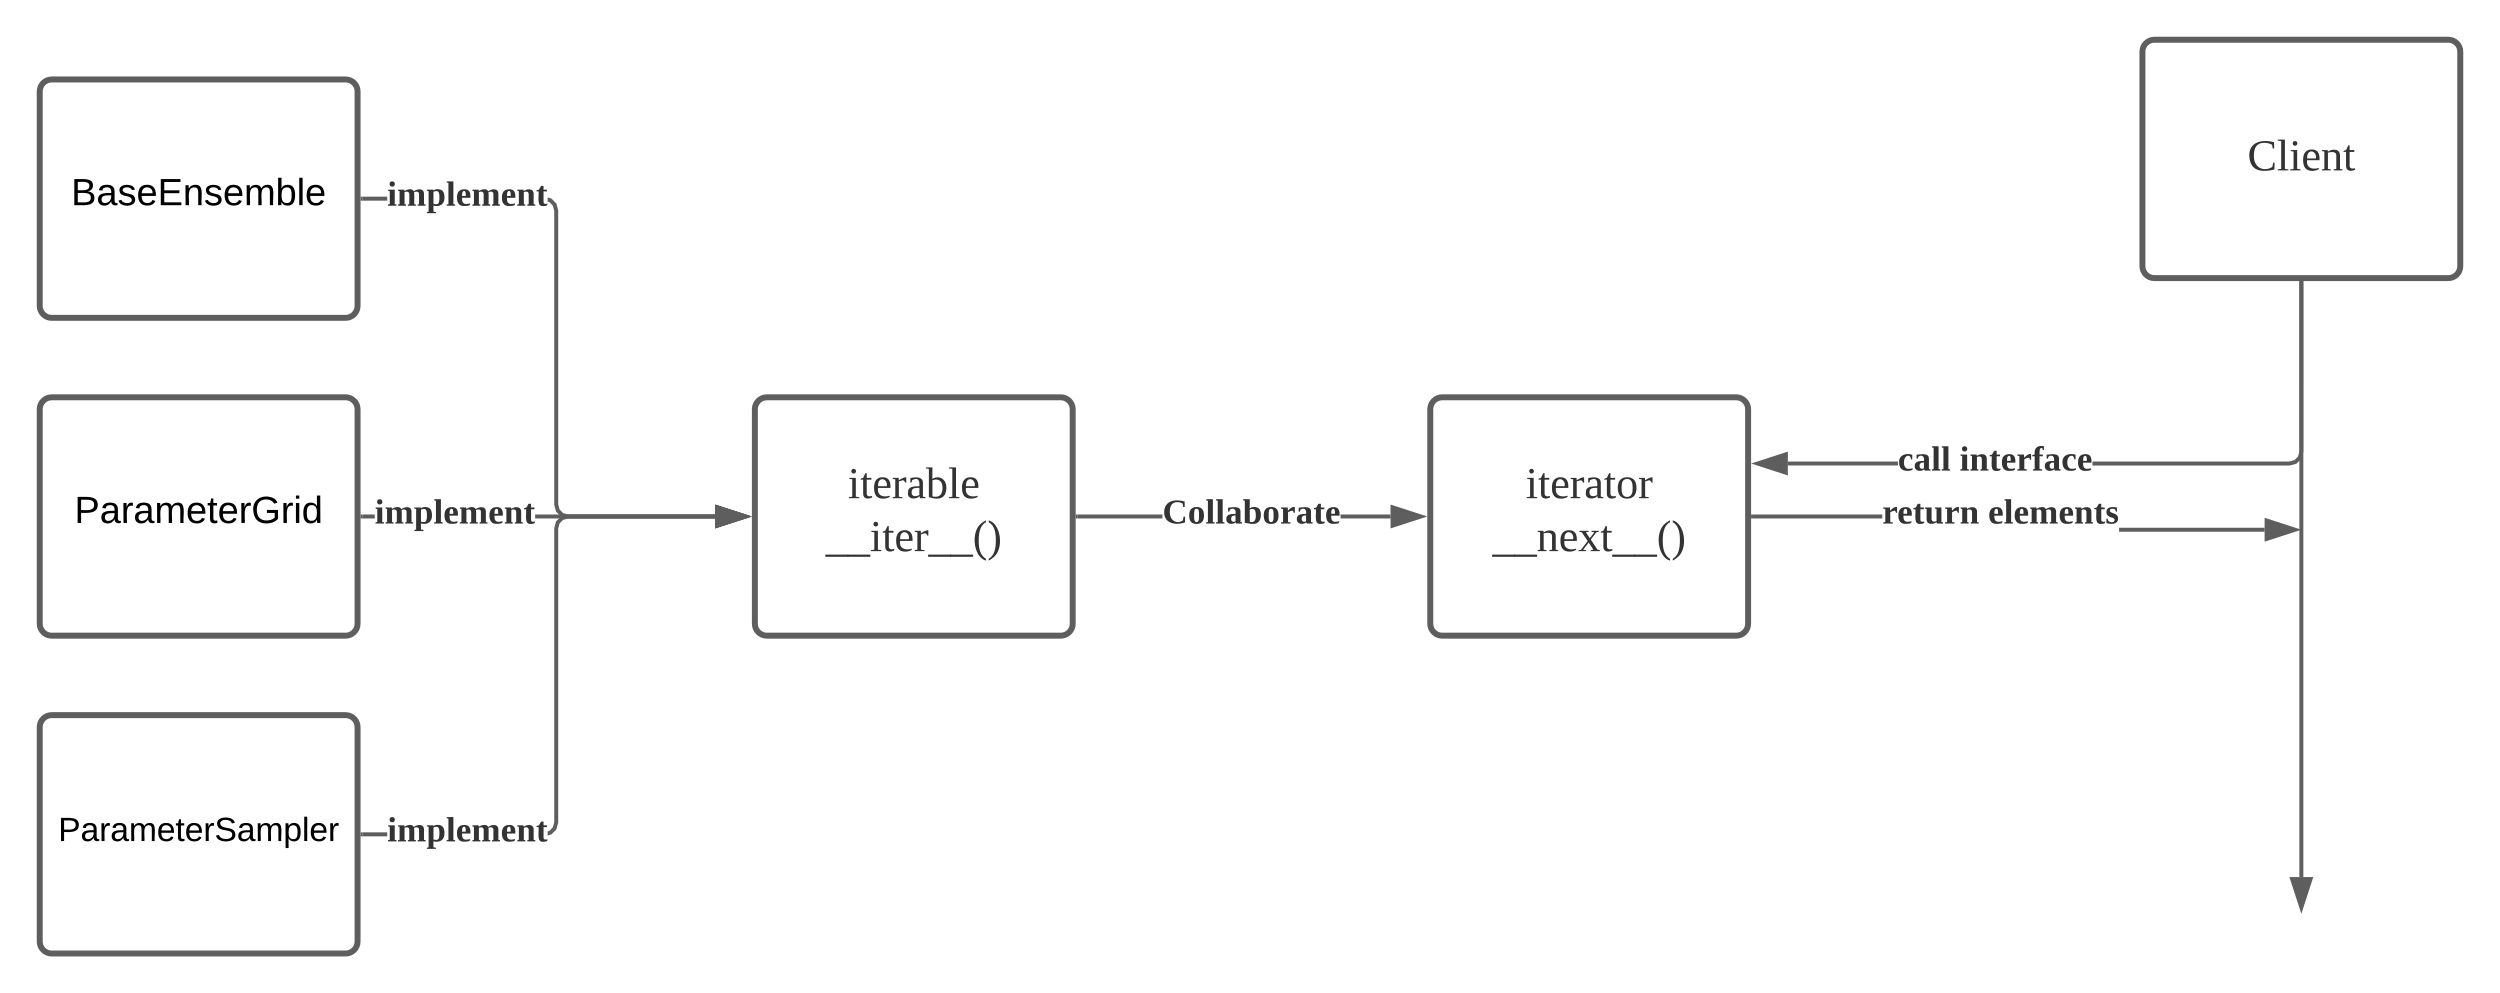 <svg xmlns="http://www.w3.org/2000/svg" xmlns:xlink="http://www.w3.org/1999/xlink" xmlns:lucid="lucid" width="1258.5" height="500"><g transform="translate(-180 -60)" lucid:page-tab-id="0_0"><path d="M0 0h1870.87v1322.83H0z" fill="#fff"/><path d="M200 106c0-3.3 2.7-6 6-6h148c3.3 0 6 2.7 6 6v108c0 3.3-2.7 6-6 6H206c-3.3 0-6-2.7-6-6z" stroke="#5e5e5e" stroke-width="3" fill="#fff"/><use xlink:href="#a" transform="matrix(1,0,0,1,212,112) translate(3.819 51.289)"/><path d="M200 266c0-3.3 2.7-6 6-6h148c3.3 0 6 2.7 6 6v108c0 3.3-2.7 6-6 6H206c-3.3 0-6-2.7-6-6z" stroke="#5e5e5e" stroke-width="3" fill="#fff"/><use xlink:href="#b" transform="matrix(1,0,0,1,212,272) translate(5.491 51.289)"/><path d="M200 426c0-3.3 2.7-6 6-6h148c3.3 0 6 2.7 6 6v108c0 3.3-2.7 6-6 6H206c-3.3 0-6-2.7-6-6z" stroke="#5e5e5e" stroke-width="3" fill="#fff"/><use xlink:href="#c" transform="matrix(1,0,0,1,212,432) translate(-2.699 51.378)"/><path d="M560 266c0-3.3 2.7-6 6-6h148c3.3 0 6 2.7 6 6v108c0 3.3-2.7 6-6 6H566c-3.3 0-6-2.7-6-6z" stroke="#5e5e5e" stroke-width="3" fill="#fff"/><use xlink:href="#d" transform="matrix(1,0,0,1,572,272) translate(34.79 38.778)"/><use xlink:href="#e" transform="matrix(1,0,0,1,572,272) translate(23.679 65.444)"/><path d="M457.55 159.92l2.53 2.53.92 3.42v148l.7 2.64 1.8 1.8 2.63.7H540v2h-74.13l-3.42-.92-2.53-2.53-.92-3.42v-148l-.7-2.64-1.8-1.8-.82-.2v-2.08zM362.5 161v-2h12.43v2z" fill="#5e5e5e"/><path d="M362.53 161h-1.03v-2h1.03zM555.26 320L541 324.64v-9.28z" fill="#5e5e5e"/><path d="M558.5 320l-18.5 6v-12zm-16.5 3.26l10.03-3.26-10.03-3.26z" fill="#5e5e5e"/><use xlink:href="#f" transform="matrix(1,0,0,1,374.934,149.333) translate(0 14.222)"/><path d="M368.65 321h-6.15v-2h6.15zM540 321h-90.6v-2H540z" fill="#5e5e5e"/><path d="M362.53 321h-1.03v-2h1.03zM555.26 320L541 324.64v-9.28z" fill="#5e5e5e"/><path d="M558.5 320l-18.5 6v-12zm-16.5 3.26l10.03-3.26-10.03-3.26z" fill="#5e5e5e"/><use xlink:href="#f" transform="matrix(1,0,0,1,368.648,309.333) translate(0 14.222)"/><path d="M374.93 481H362.5v-2h12.43zM540 321h-73.87l-2.64.7-1.8 1.8-.7 2.63v148l-.92 3.42-2.53 2.53-1.87.5v-2.07l.83-.2 1.8-1.8.7-2.63v-148l.92-3.42 2.53-2.53 3.42-.92H540z" fill="#5e5e5e"/><path d="M362.53 481h-1.03v-2h1.03zM555.26 320L541 324.64v-9.28z" fill="#5e5e5e"/><path d="M558.5 320l-18.5 6v-12zm-16.5 3.26l10.03-3.26-10.03-3.26z" fill="#5e5e5e"/><use xlink:href="#f" transform="matrix(1,0,0,1,374.934,469.333) translate(0 14.222)"/><path d="M1258.5 86c0-3.3 2.7-6 6-6h148c3.3 0 6 2.7 6 6v108c0 3.3-2.7 6-6 6h-148c-3.3 0-6-2.7-6-6z" stroke="#5e5e5e" stroke-width="3" fill="#fff"/><use xlink:href="#g" transform="matrix(1,0,0,1,1270.5,92) translate(40.87 53.778)"/><path d="M1338.5 202.5v299" stroke="#5e5e5e" stroke-width="2" fill="none"/><path d="M1339.5 202.53h-2v-1.03h2z" fill="#5e5e5e"/><path d="M1338.5 516.76l-4.64-14.26h9.28z" stroke="#5e5e5e" stroke-width="2" fill="#5e5e5e"/><path d="M1320 325.67v2h-73.25v-2zM1062.5 321v-2h65.04v2z" fill="#5e5e5e"/><path d="M1062.53 321h-1.03v-2h1.03zM1335.26 326.67L1321 331.3v-9.27z" fill="#5e5e5e"/><path d="M1338.5 326.67l-18.5 6v-12.02zm-16.5 3.26l10.03-3.26-10.03-3.26z" fill="#5e5e5e"/><use xlink:href="#h" transform="matrix(1,0,0,1,1127.542,309.333) translate(0 14.222)"/><use xlink:href="#i" transform="matrix(1,0,0,1,1127.542,309.333) translate(53.284 14.222)"/><path d="M1135.42 294.33H1080v-2h55.42zm204.08-6.86l-.92 3.4-2.53 2.54-3.42.93h-99.28v-2h99.02l2.64-.7 1.8-1.8.7-2.63v-84.7h2z" fill="#5e5e5e"/><path d="M1339.5 202.53h-2v-1.03h2zM1079 297.97l-14.26-4.64 14.26-4.63z" fill="#5e5e5e"/><path d="M1080 299.35l-18.5-6.02 18.5-6zm-12.03-6.02l10.03 3.26v-6.53z" fill="#5e5e5e"/><use xlink:href="#j" transform="matrix(1,0,0,1,1135.42,282.667) translate(0 14.222)"/><use xlink:href="#k" transform="matrix(1,0,0,1,1135.42,282.667) translate(31.062 14.222)"/><path d="M900 266c0-3.3 2.7-6 6-6h148c3.3 0 6 2.7 6 6v108c0 3.3-2.7 6-6 6H906c-3.3 0-6-2.7-6-6z" stroke="#5e5e5e" stroke-width="3" fill="#fff"/><use xlink:href="#l" transform="matrix(1,0,0,1,912,272) translate(36.025 38.778)"/><use xlink:href="#m" transform="matrix(1,0,0,1,912,272) translate(19.327 65.444)"/><path d="M765.16 321H722.5v-2h42.66zM880 321h-25.16v-2H880z" fill="#5e5e5e"/><path d="M722.53 321h-1.03v-2h1.03zM895.26 320L881 324.64v-9.28z" fill="#5e5e5e"/><path d="M898.5 320l-18.5 6v-12zm-16.5 3.26l10.03-3.26-10.03-3.26z" fill="#5e5e5e"/><g><use xlink:href="#n" transform="matrix(1,0,0,1,765.16,309.333) translate(0 14.222)"/></g><defs><path d="M160-131c35 5 61 23 61 61C221 17 115-2 30 0v-248c76 3 177-17 177 60 0 33-19 50-47 57zm-97-11c50-1 110 9 110-42 0-47-63-36-110-37v79zm0 115c55-2 124 14 124-45 0-56-70-42-124-44v89" id="o"/><path d="M141-36C126-15 110 5 73 4 37 3 15-17 15-53c-1-64 63-63 125-63 3-35-9-54-41-54-24 1-41 7-42 31l-33-3c5-37 33-52 76-52 45 0 72 20 72 64v82c-1 20 7 32 28 27v20c-31 9-61-2-59-35zM48-53c0 20 12 33 32 33 41-3 63-29 60-74-43 2-92-5-92 41" id="p"/><path d="M135-143c-3-34-86-38-87 0 15 53 115 12 119 90S17 21 10-45l28-5c4 36 97 45 98 0-10-56-113-15-118-90-4-57 82-63 122-42 12 7 21 19 24 35" id="q"/><path d="M100-194c63 0 86 42 84 106H49c0 40 14 67 53 68 26 1 43-12 49-29l28 8c-11 28-37 45-77 45C44 4 14-33 15-96c1-61 26-98 85-98zm52 81c6-60-76-77-97-28-3 7-6 17-6 28h103" id="r"/><path d="M30 0v-248h187v28H63v79h144v27H63v87h162V0H30" id="s"/><path d="M117-194c89-4 53 116 60 194h-32v-121c0-31-8-49-39-48C34-167 62-67 57 0H25l-1-190h30c1 10-1 24 2 32 11-22 29-35 61-36" id="t"/><path d="M210-169c-67 3-38 105-44 169h-31v-121c0-29-5-50-35-48C34-165 62-65 56 0H25l-1-190h30c1 10-1 24 2 32 10-44 99-50 107 0 11-21 27-35 58-36 85-2 47 119 55 194h-31v-121c0-29-5-49-35-48" id="u"/><path d="M115-194c53 0 69 39 70 98 0 66-23 100-70 100C84 3 66-7 56-30L54 0H23l1-261h32v101c10-23 28-34 59-34zm-8 174c40 0 45-34 45-75 0-40-5-75-45-74-42 0-51 32-51 76 0 43 10 73 51 73" id="v"/><path d="M24 0v-261h32V0H24" id="w"/><g id="a"><use transform="matrix(0.053,0,0,0.053,0,0)" xlink:href="#o"/><use transform="matrix(0.053,0,0,0.053,12.741,0)" xlink:href="#p"/><use transform="matrix(0.053,0,0,0.053,23.358,0)" xlink:href="#q"/><use transform="matrix(0.053,0,0,0.053,32.914,0)" xlink:href="#r"/><use transform="matrix(0.053,0,0,0.053,43.531,0)" xlink:href="#s"/><use transform="matrix(0.053,0,0,0.053,56.272,0)" xlink:href="#t"/><use transform="matrix(0.053,0,0,0.053,66.889,0)" xlink:href="#q"/><use transform="matrix(0.053,0,0,0.053,76.444,0)" xlink:href="#r"/><use transform="matrix(0.053,0,0,0.053,87.062,0)" xlink:href="#u"/><use transform="matrix(0.053,0,0,0.053,102.935,0)" xlink:href="#v"/><use transform="matrix(0.053,0,0,0.053,113.552,0)" xlink:href="#w"/><use transform="matrix(0.053,0,0,0.053,117.746,0)" xlink:href="#r"/></g><path d="M30-248c87 1 191-15 191 75 0 78-77 80-158 76V0H30v-248zm33 125c57 0 124 11 124-50 0-59-68-47-124-48v98" id="x"/><path d="M114-163C36-179 61-72 57 0H25l-1-190h30c1 12-1 29 2 39 6-27 23-49 58-41v29" id="y"/><path d="M59-47c-2 24 18 29 38 22v24C64 9 27 4 27-40v-127H5v-23h24l9-43h21v43h35v23H59v120" id="z"/><path d="M143 4C61 4 22-44 18-125c-5-107 100-154 193-111 17 8 29 25 37 43l-32 9c-13-25-37-40-76-40-61 0-88 39-88 99 0 61 29 100 91 101 35 0 62-11 79-27v-45h-74v-28h105v86C228-13 192 4 143 4" id="A"/><path d="M24-231v-30h32v30H24zM24 0v-190h32V0H24" id="B"/><path d="M85-194c31 0 48 13 60 33l-1-100h32l1 261h-30c-2-10 0-23-3-31C134-8 116 4 85 4 32 4 16-35 15-94c0-66 23-100 70-100zm9 24c-40 0-46 34-46 75 0 40 6 74 45 74 42 0 51-32 51-76 0-42-9-74-50-73" id="C"/><g id="b"><use transform="matrix(0.053,0,0,0.053,0,0)" xlink:href="#x"/><use transform="matrix(0.053,0,0,0.053,12.741,0)" xlink:href="#p"/><use transform="matrix(0.053,0,0,0.053,23.358,0)" xlink:href="#y"/><use transform="matrix(0.053,0,0,0.053,29.675,0)" xlink:href="#p"/><use transform="matrix(0.053,0,0,0.053,40.293,0)" xlink:href="#u"/><use transform="matrix(0.053,0,0,0.053,56.165,0)" xlink:href="#r"/><use transform="matrix(0.053,0,0,0.053,66.783,0)" xlink:href="#z"/><use transform="matrix(0.053,0,0,0.053,72.091,0)" xlink:href="#r"/><use transform="matrix(0.053,0,0,0.053,82.709,0)" xlink:href="#y"/><use transform="matrix(0.053,0,0,0.053,89.026,0)" xlink:href="#A"/><use transform="matrix(0.053,0,0,0.053,103.89,0)" xlink:href="#y"/><use transform="matrix(0.053,0,0,0.053,110.207,0)" xlink:href="#B"/><use transform="matrix(0.053,0,0,0.053,114.401,0)" xlink:href="#C"/></g><path d="M185-189c-5-48-123-54-124 2 14 75 158 14 163 119 3 78-121 87-175 55-17-10-28-26-33-46l33-7c5 56 141 63 141-1 0-78-155-14-162-118-5-82 145-84 179-34 5 7 8 16 11 25" id="D"/><path d="M115-194c55 1 70 41 70 98S169 2 115 4C84 4 66-9 55-30l1 105H24l-1-265h31l2 30c10-21 28-34 59-34zm-8 174c40 0 45-34 45-75s-6-73-45-74c-42 0-51 32-51 76 0 43 10 73 51 73" id="E"/><g id="c"><use transform="matrix(0.047,0,0,0.047,0,0)" xlink:href="#x"/><use transform="matrix(0.047,0,0,0.047,11.259,0)" xlink:href="#p"/><use transform="matrix(0.047,0,0,0.047,20.642,0)" xlink:href="#y"/><use transform="matrix(0.047,0,0,0.047,26.225,0)" xlink:href="#p"/><use transform="matrix(0.047,0,0,0.047,35.607,0)" xlink:href="#u"/><use transform="matrix(0.047,0,0,0.047,49.635,0)" xlink:href="#r"/><use transform="matrix(0.047,0,0,0.047,59.017,0)" xlink:href="#z"/><use transform="matrix(0.047,0,0,0.047,63.709,0)" xlink:href="#r"/><use transform="matrix(0.047,0,0,0.047,73.091,0)" xlink:href="#y"/><use transform="matrix(0.047,0,0,0.047,78.674,0)" xlink:href="#D"/><use transform="matrix(0.047,0,0,0.047,89.933,0)" xlink:href="#p"/><use transform="matrix(0.047,0,0,0.047,99.316,0)" xlink:href="#u"/><use transform="matrix(0.047,0,0,0.047,113.343,0)" xlink:href="#E"/><use transform="matrix(0.047,0,0,0.047,122.726,0)" xlink:href="#w"/><use transform="matrix(0.047,0,0,0.047,126.432,0)" xlink:href="#r"/><use transform="matrix(0.047,0,0,0.047,135.815,0)" xlink:href="#y"/></g><path fill="#333" d="M47-200c-23 0-25-39 0-38 13 0 18 7 20 19-1 11-8 19-20 19zM65-12l28 4v8H8v-8l28-4v-141l-24-4v-8h53v153" id="F"/><path fill="#333" d="M54-38c-1 25 24 26 44 20v12C71 10 25 9 25-35v-115H4c-2-14 14-10 21-15l18-38h11v38h38v15H54v112" id="G"/><path fill="#333" d="M84-170c49 0 66 33 63 87H46c-8 60 38 80 95 63v10C128-2 108 4 88 4 34 4 14-29 14-84c-1-54 22-86 70-86zm33 73c12-57-57-82-69-24-1 7-2 15-2 24h71" id="H"/><path fill="#333" d="M57-145c16-10 35-24 60-25v45c-19 1-8-30-40-17l-20 6v124l29 4v8H7v-8l21-4v-141c-8-3-24 2-21-12h48" id="I"/><path fill="#333" d="M32-163c41-10 102-14 102 39v112c8 3 24-2 21 12h-45l-4-17C83 13 3 13 13-46c-2-50 45-50 92-51 4-36-5-70-42-56-6 2-12 4-16 6-4 7 0 23-15 20v-36zM42-47c0 41 41 33 63 22v-59c-34 1-63-1-63 37" id="J"/><path fill="#333" d="M53-14c58 12 82-15 82-73 0-52-35-77-82-58v131zM89 4C64 4 42-2 24-9v-229l-24-4v-8h53l-1 94c48-33 114-4 114 69 0 57-23 91-77 91" id="K"/><path fill="#333" d="M65-12l28 4v8H7v-8l28-4v-226l-28-4v-8h58v238" id="L"/><g id="d"><use transform="matrix(0.062,0,0,0.062,0,0)" xlink:href="#F"/><use transform="matrix(0.062,0,0,0.062,6.173,0)" xlink:href="#G"/><use transform="matrix(0.062,0,0,0.062,12.346,0)" xlink:href="#H"/><use transform="matrix(0.062,0,0,0.062,22.16,0)" xlink:href="#I"/><use transform="matrix(0.062,0,0,0.062,29.506,0)" xlink:href="#J"/><use transform="matrix(0.062,0,0,0.062,39.321,0)" xlink:href="#K"/><use transform="matrix(0.062,0,0,0.062,50.432,0)" xlink:href="#L"/><use transform="matrix(0.062,0,0,0.062,56.605,0)" xlink:href="#H"/></g><path fill="#333" d="M-3 46V28h186v18H-3" id="M"/><path fill="#333" d="M108-235c-52 28-62 95-58 178 3 56 21 97 58 119v15C7 49-17-153 67-223c12-10 25-19 41-27v15" id="N"/><path fill="#333" d="M12-250C113-222 137-19 52 49 40 59 28 69 12 77V62C56 37 70-16 70-87c0-70-13-123-58-148v-15" id="O"/><g id="e"><use transform="matrix(0.062,0,0,0.062,0,0)" xlink:href="#M"/><use transform="matrix(0.062,0,0,0.062,11.111,0)" xlink:href="#M"/><use transform="matrix(0.062,0,0,0.062,22.222,0)" xlink:href="#F"/><use transform="matrix(0.062,0,0,0.062,28.395,0)" xlink:href="#G"/><use transform="matrix(0.062,0,0,0.062,34.568,0)" xlink:href="#H"/><use transform="matrix(0.062,0,0,0.062,44.383,0)" xlink:href="#I"/><use transform="matrix(0.062,0,0,0.062,51.728,0)" xlink:href="#M"/><use transform="matrix(0.062,0,0,0.062,62.84,0)" xlink:href="#M"/><use transform="matrix(0.062,0,0,0.062,73.951,0)" xlink:href="#N"/><use transform="matrix(0.062,0,0,0.062,81.296,0)" xlink:href="#O"/></g><path fill="#333" d="M77-16l18 4V0H8v-12l18-4v-133l-17-5v-11h68v149zM51-196c-16 0-27-10-27-27s10-27 27-27 27 11 27 27c0 17-10 27-27 27" id="P"/><path fill="#333" d="M126-114c3-31-27-37-49-25v123l15 4V0H10v-12l16-4v-133l-16-5v-11h64l2 14c24-16 81-33 96 3 30-24 105-39 105 27v105l17 4V0h-82v-12l14-4v-98c4-33-27-37-51-24 5 35 0 82 2 122l17 4V0h-83v-12l15-4v-98" id="Q"/><path fill="#333" d="M186-86c2 69-46 103-114 85l1 62 25 4v12H5V65l18-4v-210l-18-5v-11h67v8c12-8 26-13 46-13 49 2 67 30 68 84zm-83 71c28 0 31-33 31-69 0-34-2-66-30-66-12 0-23 3-31 7v124c9 2 20 4 30 4" id="R"/><path fill="#333" d="M76-16l18 4V0H7v-12l18-4v-218l-17-4v-12h68v234" id="S"/><path fill="#333" d="M12-83c0-55 22-85 75-86 52-1 66 33 63 88H64c-1 37 6 64 44 63 14 0 28-4 39-6 3 28-28 25-55 27-57 4-80-31-80-86zm90-17c2-26 0-63-27-48-10 9-11 28-11 48h38" id="T"/><path fill="#333" d="M127-114c3-31-26-38-50-25v123l15 4V0H10v-12l16-4v-133l-16-5v-11h64l2 14c31-23 102-32 102 30v105l17 4V0h-82v-12l14-4v-98" id="U"/><path fill="#333" d="M78-41c-2 24 21 26 40 20C122 3 98 2 77 4 5 10 32-84 27-147H6v-11l25-7 21-38h26v38h35v18H78v106" id="V"/><g id="f"><use transform="matrix(0.049,0,0,0.049,0,0)" xlink:href="#P"/><use transform="matrix(0.049,0,0,0.049,4.938,0)" xlink:href="#Q"/><use transform="matrix(0.049,0,0,0.049,19.704,0)" xlink:href="#R"/><use transform="matrix(0.049,0,0,0.049,29.58,0)" xlink:href="#S"/><use transform="matrix(0.049,0,0,0.049,34.519,0)" xlink:href="#T"/><use transform="matrix(0.049,0,0,0.049,42.37,0)" xlink:href="#Q"/><use transform="matrix(0.049,0,0,0.049,57.136,0)" xlink:href="#T"/><use transform="matrix(0.049,0,0,0.049,64.988,0)" xlink:href="#U"/><use transform="matrix(0.049,0,0,0.049,74.864,0)" xlink:href="#V"/></g><path fill="#333" d="M52-115c0 93 80 130 150 87l7-35h11l-1 55c-23 7-52 12-83 12C60 4 19-37 15-115c-5-113 97-141 201-114l1 51h-12l-5-30c-15-9-39-16-62-16-66 0-86 41-86 109" id="W"/><path fill="#333" d="M125-118c4-37-41-34-68-26v132l23 4v8H8C5-13 21-9 28-12v-141c-7-3-23 1-20-12h47l2 13c31-23 98-29 98 31v109c7 3 23-1 20 12h-72v-8l22-4v-106" id="X"/><g id="g"><use transform="matrix(0.062,0,0,0.062,0,0)" xlink:href="#W"/><use transform="matrix(0.062,0,0,0.062,14.815,0)" xlink:href="#L"/><use transform="matrix(0.062,0,0,0.062,20.988,0)" xlink:href="#F"/><use transform="matrix(0.062,0,0,0.062,27.16,0)" xlink:href="#H"/><use transform="matrix(0.062,0,0,0.062,36.975,0)" xlink:href="#X"/><use transform="matrix(0.062,0,0,0.062,48.086,0)" xlink:href="#G"/></g><path fill="#333" d="M132-132c-21 0-37 9-50 16v100l26 4V0H10v-12l21-4v-133l-21-5v-11h69l2 34c17-18 35-41 71-40v61c-17 3-14-14-20-22" id="Y"/><path fill="#333" d="M73-51c-3 31 27 38 51 25v-123l-16-5v-11h66v149l17 4V0h-65l-2-14C94 9 22 18 22-44v-105l-17-5v-11h68v114" id="Z"/><g id="h"><use transform="matrix(0.049,0,0,0.049,0,0)" xlink:href="#Y"/><use transform="matrix(0.049,0,0,0.049,7.506,0)" xlink:href="#T"/><use transform="matrix(0.049,0,0,0.049,15.358,0)" xlink:href="#V"/><use transform="matrix(0.049,0,0,0.049,21.235,0)" xlink:href="#Z"/><use transform="matrix(0.049,0,0,0.049,31.111,0)" xlink:href="#Y"/><use transform="matrix(0.049,0,0,0.049,38.963,0)" xlink:href="#U"/></g><path fill="#333" d="M102-142c-14-17-68-15-54 18 24 26 83 17 83 72 0 62-72 62-120 47v-45h12c4 23 16 37 43 37 35 0 39-37 9-46-31-9-65-19-64-61 0-52 59-55 108-45v43h-11" id="aa"/><g id="i"><use transform="matrix(0.049,0,0,0.049,0,0)" xlink:href="#T"/><use transform="matrix(0.049,0,0,0.049,7.852,0)" xlink:href="#S"/><use transform="matrix(0.049,0,0,0.049,12.79,0)" xlink:href="#T"/><use transform="matrix(0.049,0,0,0.049,20.642,0)" xlink:href="#Q"/><use transform="matrix(0.049,0,0,0.049,35.407,0)" xlink:href="#T"/><use transform="matrix(0.049,0,0,0.049,43.259,0)" xlink:href="#U"/><use transform="matrix(0.049,0,0,0.049,53.136,0)" xlink:href="#V"/><use transform="matrix(0.049,0,0,0.049,59.012,0)" xlink:href="#aa"/></g><path fill="#333" d="M109-18c15 0 31-2 42-6v14c-11 9-31 13-51 13-59 0-86-28-88-86-3-75 66-101 135-80v48h-13c-3-20-7-40-34-37-51 7-55 138 9 134" id="ab"/><path fill="#333" d="M31-163c51-5 127-20 127 40v107l17 4V0h-61l-4-13C82 13 12 12 12-46c0-51 46-52 95-53 9-45-22-69-57-44l-7 20H31v-40zM62-47c0 30 26 34 45 23v-59c-28 0-45 6-45 36" id="ac"/><g id="j"><use transform="matrix(0.049,0,0,0.049,0,0)" xlink:href="#ab"/><use transform="matrix(0.049,0,0,0.049,7.852,0)" xlink:href="#ac"/><use transform="matrix(0.049,0,0,0.049,16.741,0)" xlink:href="#S"/><use transform="matrix(0.049,0,0,0.049,21.679,0)" xlink:href="#S"/></g><path fill="#333" d="M107-230c-31-13-29 30-29 65h34v18H78v131l27 4V0H10v-12l18-4v-131H3v-12l25-7c-8-66 31-98 95-84v39h-11" id="ad"/><g id="k"><use transform="matrix(0.049,0,0,0.049,0,0)" xlink:href="#P"/><use transform="matrix(0.049,0,0,0.049,4.938,0)" xlink:href="#U"/><use transform="matrix(0.049,0,0,0.049,14.815,0)" xlink:href="#V"/><use transform="matrix(0.049,0,0,0.049,20.691,0)" xlink:href="#T"/><use transform="matrix(0.049,0,0,0.049,28.543,0)" xlink:href="#Y"/><use transform="matrix(0.049,0,0,0.049,36.395,0)" xlink:href="#ad"/><use transform="matrix(0.049,0,0,0.049,42.272,0)" xlink:href="#ac"/><use transform="matrix(0.049,0,0,0.049,51.16,0)" xlink:href="#ab"/><use transform="matrix(0.049,0,0,0.049,59.012,0)" xlink:href="#T"/></g><path fill="#333" d="M90-170c52 0 76 32 76 87 0 54-24 87-77 87-51 0-75-34-75-87 0-54 24-87 76-87zM89-10c39 0 46-35 46-73 0-39-7-73-46-73-39 1-44 34-44 73s6 72 44 73" id="ae"/><g id="l"><use transform="matrix(0.062,0,0,0.062,0,0)" xlink:href="#F"/><use transform="matrix(0.062,0,0,0.062,6.173,0)" xlink:href="#G"/><use transform="matrix(0.062,0,0,0.062,12.346,0)" xlink:href="#H"/><use transform="matrix(0.062,0,0,0.062,22.16,0)" xlink:href="#I"/><use transform="matrix(0.062,0,0,0.062,29.506,0)" xlink:href="#J"/><use transform="matrix(0.062,0,0,0.062,39.321,0)" xlink:href="#G"/><use transform="matrix(0.062,0,0,0.062,45.494,0)" xlink:href="#ae"/><use transform="matrix(0.062,0,0,0.062,56.605,0)" xlink:href="#I"/></g><path fill="#333" d="M156-12c7 3 23-1 20 12h-75v-8l22-4-38-58-45 58 23 4v8H3v-8l19-3 55-71-48-71c-7-3-23 1-20-12h75v8l-22 4 32 48 37-48-23-4v-8h59v8l-19 3-46 60" id="af"/><g id="m"><use transform="matrix(0.062,0,0,0.062,0,0)" xlink:href="#M"/><use transform="matrix(0.062,0,0,0.062,11.111,0)" xlink:href="#M"/><use transform="matrix(0.062,0,0,0.062,22.222,0)" xlink:href="#X"/><use transform="matrix(0.062,0,0,0.062,33.333,0)" xlink:href="#H"/><use transform="matrix(0.062,0,0,0.062,43.148,0)" xlink:href="#af"/><use transform="matrix(0.062,0,0,0.062,54.259,0)" xlink:href="#G"/><use transform="matrix(0.062,0,0,0.062,60.432,0)" xlink:href="#M"/><use transform="matrix(0.062,0,0,0.062,71.543,0)" xlink:href="#M"/><use transform="matrix(0.062,0,0,0.062,82.654,0)" xlink:href="#N"/><use transform="matrix(0.062,0,0,0.062,90,0)" xlink:href="#O"/></g><path fill="#333" d="M76-116c0 86 71 126 135 84l6-39h16l-1 60C138 21 18 1 18-115c0-117 106-141 210-112l1 57h-16l-5-34c-13-9-32-16-54-16-60 0-78 42-78 104" id="ag"/><path fill="#333" d="M90-170c54-1 76 32 76 87 1 56-23 87-77 87-53 0-75-32-75-87s23-86 76-87zM89-14c28-2 26-38 26-69s3-69-26-69c-27 0-24 39-24 69s-3 66 24 69" id="ah"/><path fill="#333" d="M72-18c49 15 64-22 62-69-1-34-4-62-34-63-10-1-23 2-28 6v126zm33 22C77 4 48-3 21-8v-226l-16-4v-12h67c-1 31 2 66-2 94 11-8 28-14 47-14 51 0 70 31 69 83-1 55-26 91-81 91" id="ai"/><g id="n"><use transform="matrix(0.049,0,0,0.049,0,0)" xlink:href="#ag"/><use transform="matrix(0.049,0,0,0.049,12.79,0)" xlink:href="#ah"/><use transform="matrix(0.049,0,0,0.049,21.679,0)" xlink:href="#S"/><use transform="matrix(0.049,0,0,0.049,26.617,0)" xlink:href="#S"/><use transform="matrix(0.049,0,0,0.049,31.556,0)" xlink:href="#ac"/><use transform="matrix(0.049,0,0,0.049,40.444,0)" xlink:href="#ai"/><use transform="matrix(0.049,0,0,0.049,50.321,0)" xlink:href="#ah"/><use transform="matrix(0.049,0,0,0.049,59.21,0)" xlink:href="#Y"/><use transform="matrix(0.049,0,0,0.049,67.062,0)" xlink:href="#ac"/><use transform="matrix(0.049,0,0,0.049,75.951,0)" xlink:href="#V"/><use transform="matrix(0.049,0,0,0.049,81.827,0)" xlink:href="#T"/></g></defs></g></svg>